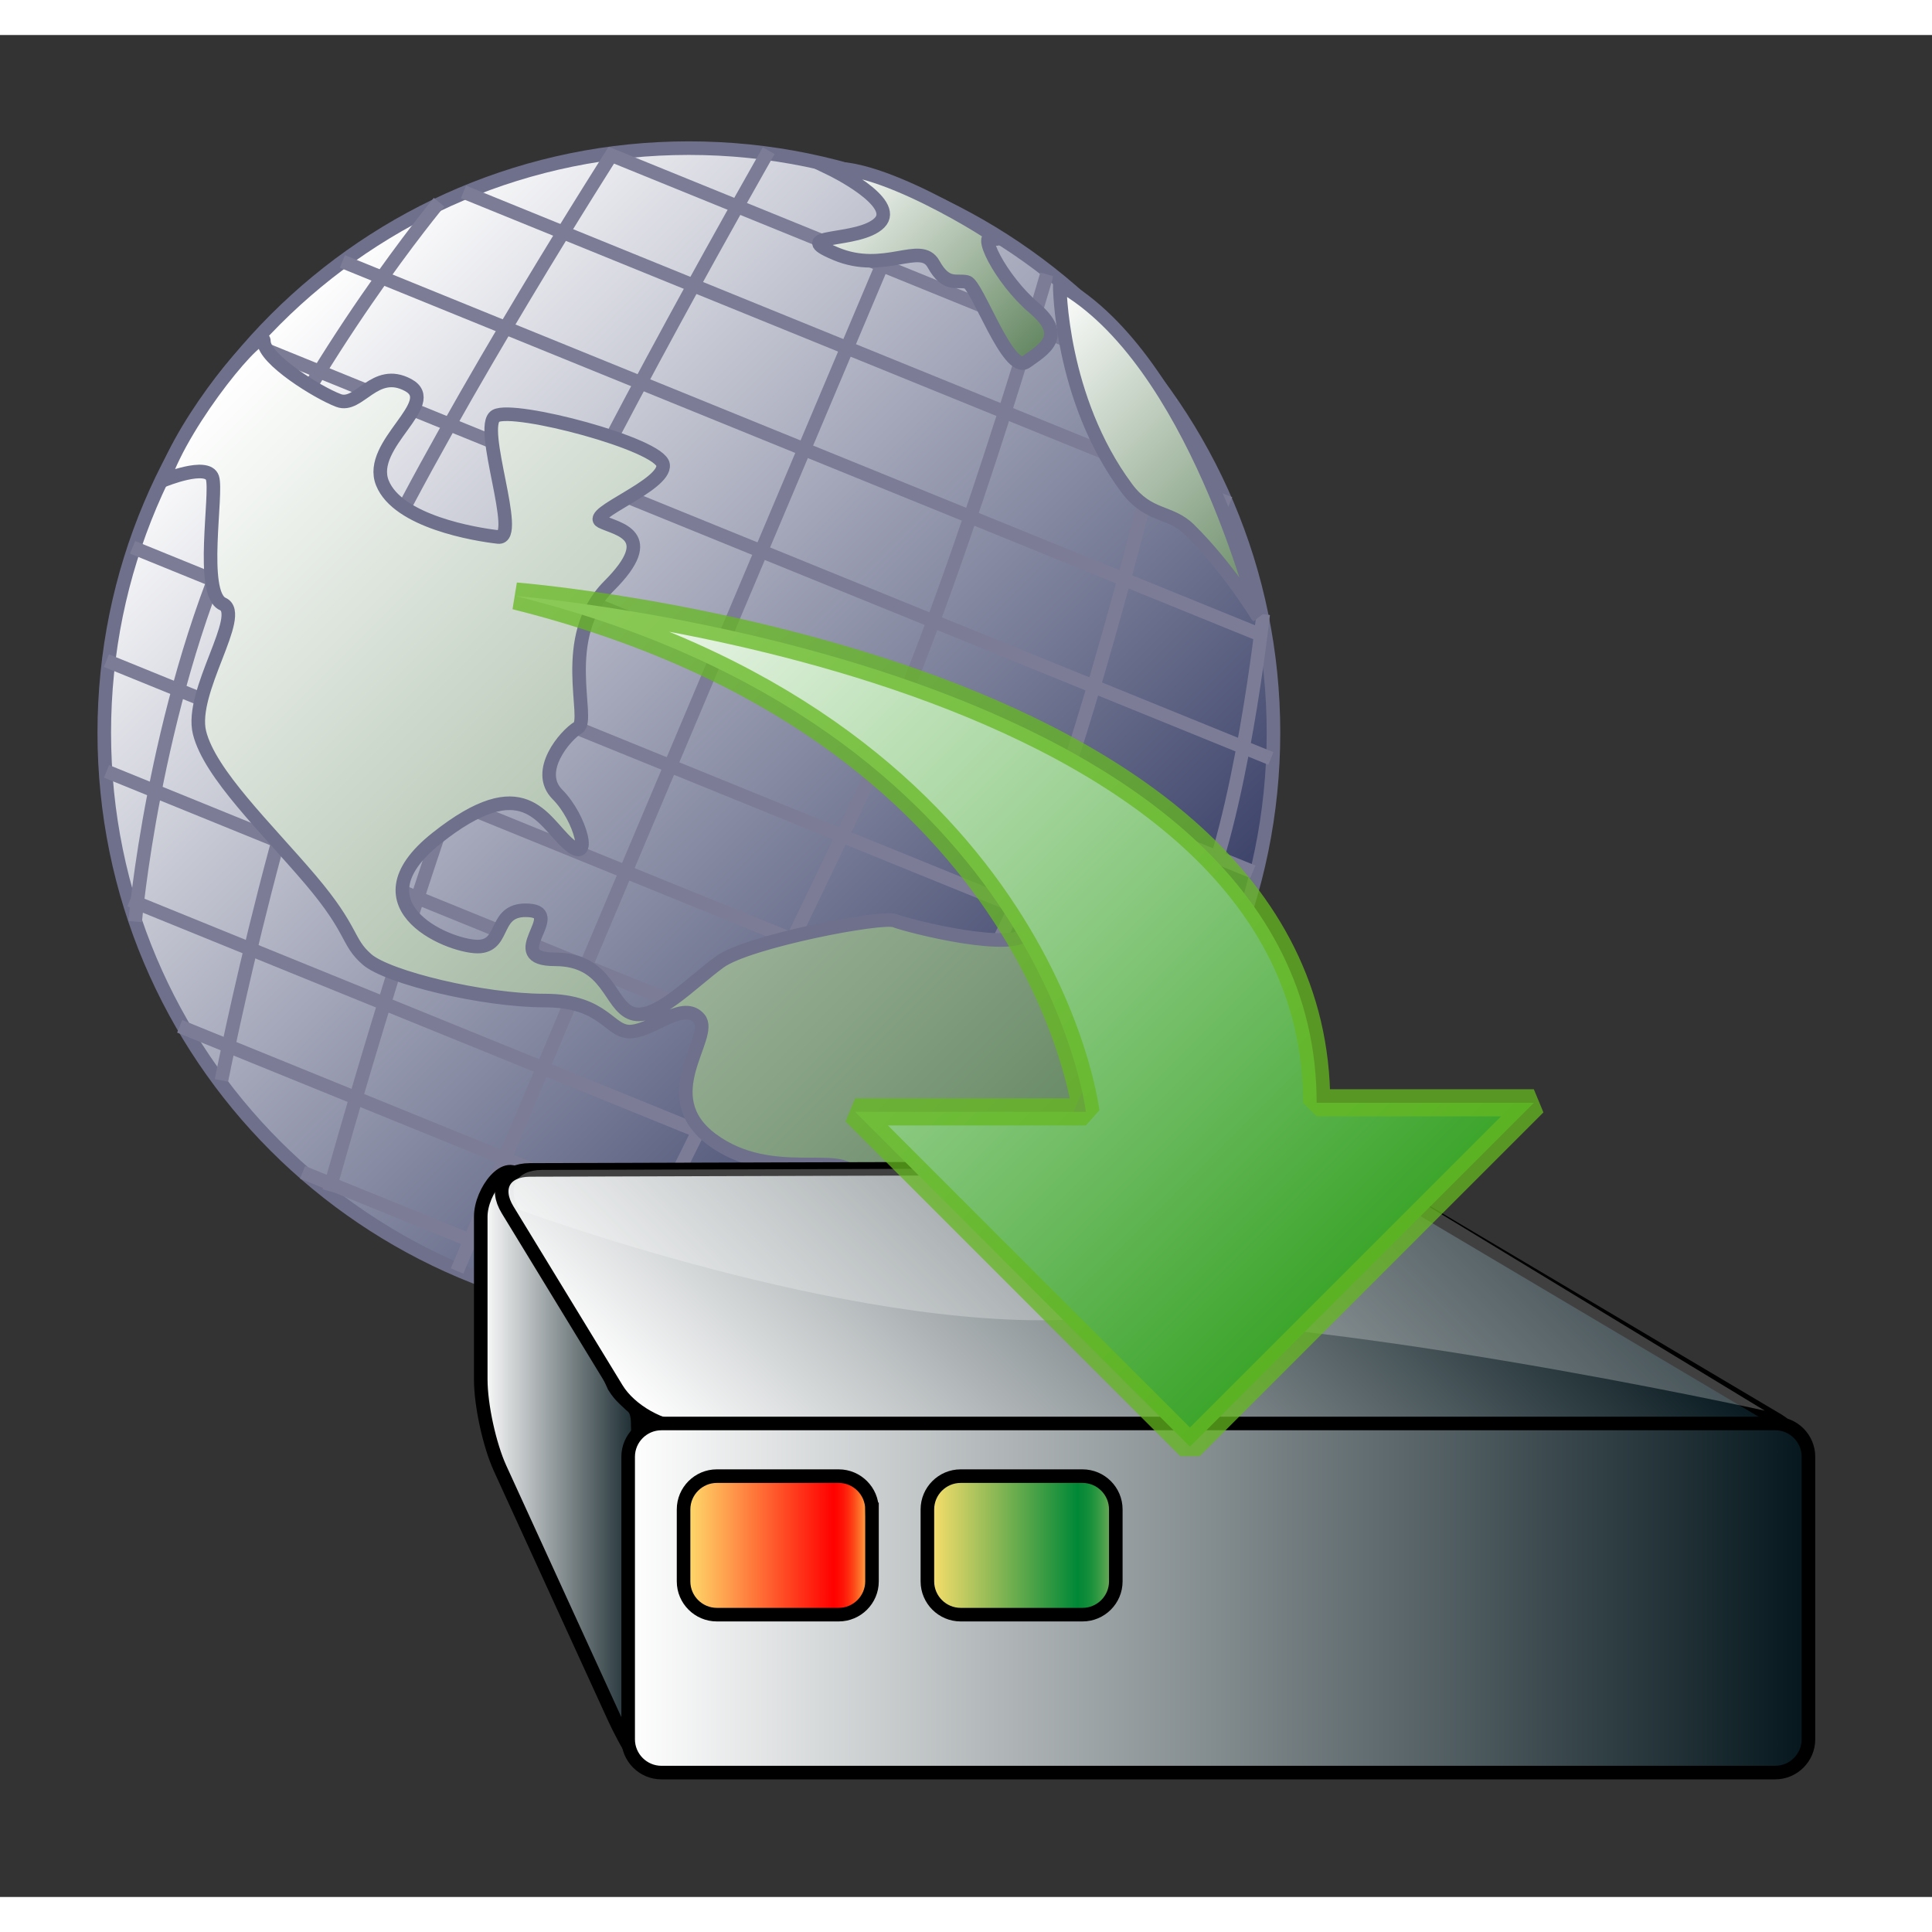 <?xml version="1.0" encoding="UTF-8" standalone="no"?>
<!DOCTYPE svg PUBLIC "-//W3C//DTD SVG 20010904//EN"
"http://www.w3.org/TR/2001/REC-SVG-20010904/DTD/svg10.dtd">
<!-- Created with Sodipodi ("http://www.sodipodi.com/") -->
<svg
   i:viewOrigin="242 463"
   i:rulerOrigin="-242 -332"
   i:pageBounds="242 460 370 332"
   width="48pt"
   height="48pt"
   viewBox="0 0 142.334 137.175"
   overflow="visible"
   enable-background="new 0 0 142.334 137.175"
   xml:space="preserve"
   id="svg548"
   sodipodi:version="0.32"
   sodipodi:docname="/home/cschalle/gnome-themes-extras/Amaranth/icons/scalable/apps/downloadmanager.svg"
   sodipodi:docbase="/home/cschalle/gnome-themes-extras/Amaranth/icons/scalable/apps"
   xmlns="http://www.w3.org/2000/svg"
   xmlns:sodipodi="http://sodipodi.sourceforge.net/DTD/sodipodi-0.dtd"
   xmlns:ns="http://ns.adobe.com/Variables/1.0/"
   xmlns:i="http://ns.adobe.com/AdobeIllustrator/10.0/"
   xmlns:xml="http://www.w3.org/XML/1998/namespace"
   xmlns:a="http://ns.adobe.com/AdobeSVGViewerExtensions/3.0/"
   xmlns:xlink="http://www.w3.org/1999/xlink">
  <rect x="0" y="0" width="142.334" height="137.175" fill="#333333" stroke="none"/>
  <defs
     id="defs698">
    <linearGradient
       id="XMLID_2_"
       gradientUnits="userSpaceOnUse"
       x1="58.719"
       y1="111.166"
       x2="58.719"
       y2="111.166">
      <stop
         offset="0"
         style="stop-color:#FFFFFF"
         id="stop586" />
      <stop
         offset="1"
         style="stop-color:#2D345E"
         id="stop587" />
      <a:midPointStop
         offset="0"
         style="stop-color:#FFFFFF"
         id="midPointStop588" />
      <a:midPointStop
         offset="0.5"
         style="stop-color:#FFFFFF"
         id="midPointStop589" />
      <a:midPointStop
         offset="1"
         style="stop-color:#2D345E"
         id="midPointStop590" />
    </linearGradient>
    <linearGradient
       id="XMLID_7_"
       gradientUnits="userSpaceOnUse"
       x1="35.419"
       y1="105.656"
       x2="47.855"
       y2="105.656">
      <stop
         offset="0"
         style="stop-color:#FFFFFF"
         id="stop629" />
      <stop
         offset="1"
         style="stop-color:#05171D"
         id="stop630" />
      <a:midPointStop
         offset="0"
         style="stop-color:#FFFFFF"
         id="midPointStop631" />
      <a:midPointStop
         offset="0.5"
         style="stop-color:#FFFFFF"
         id="midPointStop632" />
      <a:midPointStop
         offset="1"
         style="stop-color:#05171D"
         id="midPointStop633" />
    </linearGradient>
    <linearGradient
       id="XMLID_8_"
       gradientUnits="userSpaceOnUse"
       x1="61.662"
       y1="115.962"
       x2="103.275"
       y2="74.349">
      <stop
         offset="0"
         style="stop-color:#FFFFFF"
         id="stop636" />
      <stop
         offset="1"
         style="stop-color:#05171D"
         id="stop637" />
      <a:midPointStop
         offset="0"
         style="stop-color:#FFFFFF"
         id="midPointStop638" />
      <a:midPointStop
         offset="0.5"
         style="stop-color:#FFFFFF"
         id="midPointStop639" />
      <a:midPointStop
         offset="1"
         style="stop-color:#05171D"
         id="midPointStop640" />
    </linearGradient>
    <linearGradient
       id="XMLID_9_"
       gradientUnits="userSpaceOnUse"
       x1="46.278"
       y1="115.15"
       x2="133.232"
       y2="115.15">
      <stop
         offset="0"
         style="stop-color:#FFFFFF"
         id="stop643" />
      <stop
         offset="1"
         style="stop-color:#05171D"
         id="stop644" />
      <a:midPointStop
         offset="0"
         style="stop-color:#FFFFFF"
         id="midPointStop645" />
      <a:midPointStop
         offset="0.5"
         style="stop-color:#FFFFFF"
         id="midPointStop646" />
      <a:midPointStop
         offset="1"
         style="stop-color:#05171D"
         id="midPointStop647" />
    </linearGradient>
    <linearGradient
       id="XMLID_6_"
       gradientUnits="userSpaceOnUse"
       x1="36.073"
       y1="105.591"
       x2="132.761"
       y2="105.591">
      <stop
         offset="0"
         style="stop-color:#FFFFFF"
         id="stop622" />
      <stop
         offset="1"
         style="stop-color:#05171D"
         id="stop623" />
      <a:midPointStop
         offset="0"
         style="stop-color:#FFFFFF"
         id="midPointStop624" />
      <a:midPointStop
         offset="0.5"
         style="stop-color:#FFFFFF"
         id="midPointStop625" />
      <a:midPointStop
         offset="1"
         style="stop-color:#05171D"
         id="midPointStop626" />
    </linearGradient>
    <linearGradient
       id="XMLID_11_"
       gradientUnits="userSpaceOnUse"
       x1="68.322"
       y1="111.272"
       x2="82.203"
       y2="111.272">
      <stop
         offset="0"
         style="stop-color:#FEE06E"
         id="stop670" />
      <stop
         offset="0.798"
         style="stop-color:#008837"
         id="stop671" />
      <stop
         offset="0.827"
         style="stop-color:#0A8A38"
         id="stop672" />
      <stop
         offset="0.862"
         style="stop-color:#168F3B"
         id="stop673" />
      <stop
         offset="0.901"
         style="stop-color:#2E9842"
         id="stop674" />
      <stop
         offset="0.942"
         style="stop-color:#50A14D"
         id="stop675" />
      <stop
         offset="0.985"
         style="stop-color:#7BAA60"
         id="stop676" />
      <stop
         offset="1"
         style="stop-color:#8CAD69"
         id="stop677" />
      <a:midPointStop
         offset="0"
         style="stop-color:#FEE06E"
         id="midPointStop678" />
      <a:midPointStop
         offset="0.5"
         style="stop-color:#FEE06E"
         id="midPointStop679" />
      <a:midPointStop
         offset="0.798"
         style="stop-color:#008837"
         id="midPointStop680" />
      <a:midPointStop
         offset="0.667"
         style="stop-color:#008837"
         id="midPointStop681" />
      <a:midPointStop
         offset="1"
         style="stop-color:#8CAD69"
         id="midPointStop682" />
    </linearGradient>
    <linearGradient
       id="XMLID_10_"
       gradientUnits="userSpaceOnUse"
       x1="50.36"
       y1="111.272"
       x2="64.24"
       y2="111.272">
      <stop
         offset="0"
         style="stop-color:#FEE06E"
         id="stop652" />
      <stop
         offset="0.798"
         style="stop-color:#FF0000"
         id="stop653" />
      <stop
         offset="0.821"
         style="stop-color:#FF0A02"
         id="stop654" />
      <stop
         offset="0.848"
         style="stop-color:#FE1608"
         id="stop655" />
      <stop
         offset="0.878"
         style="stop-color:#FE2E0E"
         id="stop656" />
      <stop
         offset="0.91"
         style="stop-color:#FD501B"
         id="stop657" />
      <stop
         offset="0.944"
         style="stop-color:#FD7C30"
         id="stop658" />
      <stop
         offset="0.978"
         style="stop-color:#FDB04E"
         id="stop659" />
      <stop
         offset="1"
         style="stop-color:#FED667"
         id="stop660" />
      <a:midPointStop
         offset="0"
         style="stop-color:#FEE06E"
         id="midPointStop661" />
      <a:midPointStop
         offset="0.5"
         style="stop-color:#FEE06E"
         id="midPointStop662" />
      <a:midPointStop
         offset="0.798"
         style="stop-color:#FF0000"
         id="midPointStop663" />
      <a:midPointStop
         offset="0.667"
         style="stop-color:#FF0000"
         id="midPointStop664" />
      <a:midPointStop
         offset="1"
         style="stop-color:#FED667"
         id="midPointStop665" />
    </linearGradient>
  </defs>
  <sodipodi:namedview
     id="base" />
  <g
     id="g554"
     style="font-size:12;stroke:#000000;">
    <linearGradient
       id="XMLID_1_"
       gradientUnits="userSpaceOnUse"
       x1="20.297"
       y1="20.949"
       x2="81.205"
       y2="81.857">
      <stop
         offset="0"
         style="stop-color:#FFFFFF"
         id="stop556" />
      <stop
         offset="1"
         style="stop-color:#2D345E"
         id="stop557" />
      <a:midPointStop
         offset="0"
         style="stop-color:#FFFFFF"
         id="midPointStop558" />
      <a:midPointStop
         offset="0.5"
         style="stop-color:#FFFFFF"
         id="midPointStop559" />
      <a:midPointStop
         offset="1"
         style="stop-color:#2D345E"
         id="midPointStop560" />
    </linearGradient>
    <path
       i:knockout="Off"
       fill="url(#XMLID_1_)"
       stroke="none"
       d="M93.819,51.402c0-23.786-19.284-43.068-43.069-43.068       c-23.786,0-43.068,19.282-43.068,43.068c0,23.786,19.282,43.068,43.068,43.068C74.535,94.47,93.819,75.188,93.819,51.402z"
       id="path561" />
    <path
       i:knockout="Off"
       fill="none"
       stroke="#6F708C"
       d="M93.819,51.402c0-23.786-19.284-43.068-43.069-43.068       c-23.786,0-43.068,19.282-43.068,43.068c0,23.786,19.282,43.068,43.068,43.068C74.535,94.47,93.819,75.188,93.819,51.402z"
       id="path562" />
  </g>
  <g
     id="g565"
     style="font-size:12;stroke:#000000;">
    <g
       id="g566">
      <path
         i:knockout="Off"
         fill="none"
         stroke="#7C7C96"
         d="M9.769,37.742l79.307,32.253"
         id="path567" />
      <path
         i:knockout="Off"
         fill="none"
         stroke="#7C7C96"
         d="M13.46,29.583l78.84,32.064"
         id="path568" />
      <path
         i:knockout="Off"
         fill="none"
         stroke="#7C7C96"
         d="M18.521,22.753l75.108,30.546"
         id="path569" />
      <path
         i:knockout="Off"
         fill="none"
         stroke="#7C7C96"
         d="M25.226,16.682L93.06,44.27"
         id="path570" />
      <path
         i:knockout="Off"
         fill="none"
         stroke="#7C7C96"
         d="M34.146,11.559l56.448,22.957"
         id="path571" />
      <path
         i:knockout="Off"
         fill="none"
         stroke="#7C7C96"
         d="M44.694,8.713l40.018,16.274"
         id="path572" />
      <path
         i:knockout="Off"
         fill="none"
         stroke="#7C7C96"
         d="M7.84,46.09l77.441,31.495"
         id="path573" />
      <path
         i:knockout="Off"
         fill="none"
         stroke="#7C7C96"
         d="M7.849,54.248l71.843,29.218"
         id="path574" />
      <path
         i:knockout="Off"
         fill="none"
         stroke="#7C7C96"
         d="M9.574,63.734l62.047,25.234"
         id="path575" />
      <path
         i:knockout="Off"
         fill="none"
         stroke="#7C7C96"
         d="M13.238,73.031l48.516,19.731"
         id="path576" />
      <path
         i:knockout="Off"
         fill="none"
         stroke="#7C7C96"
         d="M22.291,83.786l25.803,10.495"
         id="path577" />
      <path
         i:knockout="Off"
         fill="none"
         stroke="#7C7C96"
         d="M67.256,11.559L33.674,91.056"
         id="path578" />
      <path
         i:knockout="Off"
         fill="none"
         stroke="#7C7C96"
         d="M77.123,17.63c0,0-6.729,23.45-13.136,37.244        c-6.406,13.793-19.084,39.028-19.084,39.028"
         id="path579" />
      <path
         i:knockout="Off"
         fill="none"
         stroke="#7C7C96"
         d="M86.229,26.737c0,0-5.113,21.633-9.672,33.395        c-4.559,11.761-18.621,33.58-18.621,33.58"
         id="path580" />
      <path
         i:knockout="Off"
         fill="none"
         stroke="#7C7C96"
         d="M93.06,42.674c0,0-1.641,15.167-4.899,22.098        S74.225,87.261,74.225,87.261"
         id="path581" />
      <path
         i:knockout="Off"
         fill="none"
         stroke="#7C7C96"
         d="M56.632,8.523c0,0-12.563,21.957-18.614,35.358        S24.251,85.174,24.251,85.174"
         id="path582" />
      <path
         i:knockout="Off"
         fill="none"
         stroke="#7C7C96"
         d="M45.248,8.523c0,0-11.551,18.035-17.823,30.931        s-11.11,37.561-11.11,37.561"
         id="path583" />
      <path
         i:knockout="Off"
         fill="none"
         stroke="#7C7C96"
         d="M32.346,12.318c0,0-9.238,11.082-15.149,24.324        c-5.911,13.243-7.239,28.674-7.239,28.674"
         id="path584" />
    </g>
  </g>
  <path
     i:knockout="Off"
     fill="url(#XMLID_2_)"
     stroke="#6F708C"
     d="M58.719,111.166"
     id="path591"
     style="font-size:12;fill:url(#XMLID_2_);stroke:#6f708c;" />
  <g
     id="g592"
     style="font-size:12;stroke:#000000;">
    <linearGradient
       id="XMLID_3_"
       gradientUnits="userSpaceOnUse"
       x1="15.83"
       y1="25.965"
       x2="76.176"
       y2="86.311">
      <stop
         offset="0"
         style="stop-color:#FFFFFF"
         id="stop594" />
      <stop
         offset="1"
         style="stop-color:#648761"
         id="stop595" />
      <a:midPointStop
         offset="0"
         style="stop-color:#FFFFFF"
         id="midPointStop596" />
      <a:midPointStop
         offset="0.5"
         style="stop-color:#FFFFFF"
         id="midPointStop597" />
      <a:midPointStop
         offset="1"
         style="stop-color:#648761"
         id="midPointStop598" />
    </linearGradient>
    <path
       i:knockout="Off"
       fill="url(#XMLID_3_)"
       stroke="#6F708C"
       d="M12.045,32.808c0,0,3.225-1.328,3.604-0.189      c0.38,1.138-0.948,8.537,0.759,9.296c1.707,0.759-2.467,6.451-1.708,9.486c0.759,3.036,4.933,7.021,8.158,10.815      c3.226,3.795,2.656,4.553,4.174,5.881c1.518,1.329,8.538,3.036,13.092,3.036c4.553,0,4.743,2.467,6.451,2.276      c1.708-0.189,3.794-2.276,4.933-0.947c1.139,1.327-3.415,5.69,0.949,8.916s9.676,0.759,10.435,2.656      c0.76,1.897-2.782,7.717-0.695,8.664c1.245,0.567,12.648-5.059,14.356-6.767c1.707-1.708,3.794-10.436,6.45-12.143      c2.655-1.707,4.364-10.056,0.759-10.814c-3.605-0.759-7.209,1.328-7.969,3.036c-0.759,1.707-8.917-0.38-9.866-0.76      c-0.948-0.38-10.814,1.518-12.901,3.036c-2.086,1.518-4.743,4.363-6.45,3.795c-1.708-0.569-1.708-3.985-5.692-3.985      c-3.984,0,0.758-3.415-1.898-3.604c-2.656-0.19-1.707,2.466-3.604,2.656c-1.897,0.189-9.676-2.847-3.226-7.969      c6.451-5.123,7.779-1.329,9.676,0.38c1.897,1.708,0.949-1.898-0.759-3.605c-1.708-1.708,0.569-4.364,1.518-4.933      c0.948-0.569-1.518-6.641,2.276-10.435s0.569-4.174-0.569-4.743c-1.139-0.569,4.743-2.656,4.553-4.174      c-0.19-1.518-11.004-4.364-12.333-3.604c-1.328,0.759,1.897,9.107,0.19,8.917c-1.708-0.189-7.399-1.138-8.538-3.984      c-1.139-2.846,4.364-5.882,1.897-7.21c-2.467-1.328-3.605,1.708-5.123,1.139c-1.518-0.569-5.503-3.036-5.503-4.364      S13.563,28.255,12.045,32.808z"
       id="path599" />
    <linearGradient
       id="XMLID_4_"
       gradientUnits="userSpaceOnUse"
       x1="75.632"
       y1="20.829"
       x2="95.174"
       y2="40.371">
      <stop
         offset="0"
         style="stop-color:#FFFFFF"
         id="stop601" />
      <stop
         offset="1"
         style="stop-color:#648761"
         id="stop602" />
      <a:midPointStop
         offset="0"
         style="stop-color:#FFFFFF"
         id="midPointStop603" />
      <a:midPointStop
         offset="0.5"
         style="stop-color:#FFFFFF"
         id="midPointStop604" />
      <a:midPointStop
         offset="1"
         style="stop-color:#648761"
         id="midPointStop605" />
    </linearGradient>
    <path
       i:knockout="Off"
       fill="url(#XMLID_4_)"
       stroke="#6F708C"
       d="M78.07,18.389c0,0,0,8.348,4.934,14.989      c1.608,2.166,3.198,1.651,4.608,3.043c2.914,2.875,5.067,6.443,5.067,6.443S87.938,23.892,78.07,18.389z"
       id="path606" />
    <linearGradient
       id="XMLID_5_"
       gradientUnits="userSpaceOnUse"
       x1="61.358"
       y1="9.679"
       x2="75.754"
       y2="24.074">
      <stop
         offset="0"
         style="stop-color:#FFFFFF"
         id="stop608" />
      <stop
         offset="1"
         style="stop-color:#648761"
         id="stop609" />
      <a:midPointStop
         offset="0"
         style="stop-color:#FFFFFF"
         id="midPointStop610" />
      <a:midPointStop
         offset="0.5"
         style="stop-color:#FFFFFF"
         id="midPointStop611" />
      <a:midPointStop
         offset="1"
         style="stop-color:#648761"
         id="midPointStop612" />
    </linearGradient>
    <path
       i:knockout="Off"
       fill="url(#XMLID_5_)"
       stroke="#6F708C"
       d="M61.185,9.852c0,0,5.123,2.466,3.605,3.984      c-1.518,1.518-6.831,0.759-3.226,2.277c3.605,1.518,6.262-0.949,7.209,0.759c0.949,1.708,1.708,1.138,2.468,1.328      c0.758,0.19,3.034,6.831,4.363,5.882c1.327-0.949,3.036-1.897,0.569-3.984c-2.467-2.087-4.364-5.882-2.846-5.123      C74.846,15.733,65.359,9.472,61.185,9.852z"
       id="path613" />
  </g>
  <path
     i:knockout="Off"
     fill="url(#XMLID_6_)"
     d="M36.073,102.264c0,0,9.601,22.91,12,23.564c2.4,0.654,82.259,1.31,83.35,0.219      c1.092-1.092,2.4-19.638,0.219-22.692S98.695,84.59,98.695,84.59"
     id="path627"
     style="font-size:12;fill:url(#XMLID_6_);stroke:#000000;" />
  <path
     i:knockout="Off"
     fill="url(#XMLID_7_)"
     d="M35.418,99.053c0,1.887,0.642,4.832,1.427,6.549l8.388,18.338     c0.784,1.716,2.593,5.005,2.622,3.119l-0.869-24.576c0.029-1.887-0.756-1.314-1.746-2.92l-6.88-15.309     c-0.989-1.605-2.942,0.91-2.942,2.797V99.053z"
     id="path634"
     style="font-size:12;fill:url(#XMLID_7_);stroke:#000000;" />
  <path
     i:knockout="Off"
     fill="url(#XMLID_8_)"
     d="M45.444,99.744c0.982,1.61,3.329,2.928,5.215,2.928h77.538     c1.892,0,4.391,0.348,2.777-0.624l-28.414-16.851c-1.617-0.971-4.482-1.762-6.369-1.756l-57.153,0.17     c-1.886,0.006-2.625,1.326-1.643,2.938L45.444,99.744z"
     id="path641"
     style="font-size:12;fill:url(#XMLID_8_);stroke:#000000;" />
  <path
     i:knockout="Off"
     fill="url(#XMLID_9_)"
     d="M133.232,104.74c0-1.347-1.103-2.449-2.449-2.449H48.727     c-1.347,0-2.449,1.103-2.449,2.449v20.821c0,1.347,1.102,2.449,2.449,2.449h82.056c1.347,0,2.449-1.103,2.449-2.449V104.74z"
     id="path648"
     style="font-size:12;fill:url(#XMLID_9_);stroke:#000000;" />
  <path
     i:knockout="Off"
     fill="url(#XMLID_10_)"
     d="M64.24,108.62c0-1.35-1.103-2.45-2.45-2.45H52.81      c-1.347,0-2.45,1.101-2.45,2.45v5.307c0,1.347,1.103,2.448,2.45,2.448h8.981c1.347,0,2.45-1.102,2.45-2.448V108.62z"
     id="path666"
     style="font-size:12;fill:url(#XMLID_10_);stroke:#000000;" />
  <path
     i:knockout="Off"
     fill="url(#XMLID_11_)"
     d="M82.203,108.62c0-1.35-1.102-2.45-2.451-2.45h-8.98      c-1.347,0-2.449,1.101-2.449,2.45v5.307c0,1.347,1.103,2.448,2.449,2.448h8.98c1.35,0,2.451-1.102,2.451-2.448V108.62z"
     id="path683"
     style="font-size:12;fill:url(#XMLID_11_);stroke:#000000;" />
  <g
     i:knockout="Off"
     id="g684"
     style="font-size:12;stroke:#000000;">
    <path
       i:knockout="Off"
       opacity="0.25"
       fill="#FFFFFF"
       stroke="none"
       d="M79.058,94.627c16.583-0.873,50.957,6.719,50.957,6.719      l-26.582-16.148c-1.616-0.971-4.481-1.762-6.368-1.756l-57.154,0.17c-1.886,0.006-2.625,1.326-1.643,2.938      C38.268,86.549,62.475,95.5,79.058,94.627z"
       id="path685" />
  </g>
  <g
     id="g688"
     style="font-size:12;stroke:#000000;">
    <linearGradient
       id="XMLID_12_"
       gradientUnits="userSpaceOnUse"
       x1="44.166"
       y1="35.167"
       x2="100.333"
       y2="91.334">
      <stop
         offset="0"
         style="stop-color:#FFFFFF"
         id="stop690" />
      <stop
         offset="1"
         style="stop-color:#3BA42A"
         id="stop691" />
      <a:midPointStop
         offset="0"
         style="stop-color:#FFFFFF"
         id="midPointStop692" />
      <a:midPointStop
         offset="0.5"
         style="stop-color:#FFFFFF"
         id="midPointStop693" />
      <a:midPointStop
         offset="1"
         style="stop-color:#3BA42A"
         id="midPointStop694" />
    </linearGradient>
    <path
       i:knockout="Off"
       fill="url(#XMLID_12_)"
       stroke="none"
       d="M38,41.333c0,0,59,4.667,59,37.333h16L87.666,104L63,79.334h17      C80,79.334,76.667,51,38,41.333z"
       id="path695" />
    <path
       i:knockout="Off"
       opacity="0.75"
       fill="none"
       stroke="#66B821"
       stroke-width="2"
       stroke-linejoin="bevel"
       d="M38,41.333      c0,0,59,4.667,59,37.333h16L87.666,104L63,79.334h17C80,79.334,76.667,51,38,41.333z"
       id="path696" />
  </g>
</svg>
